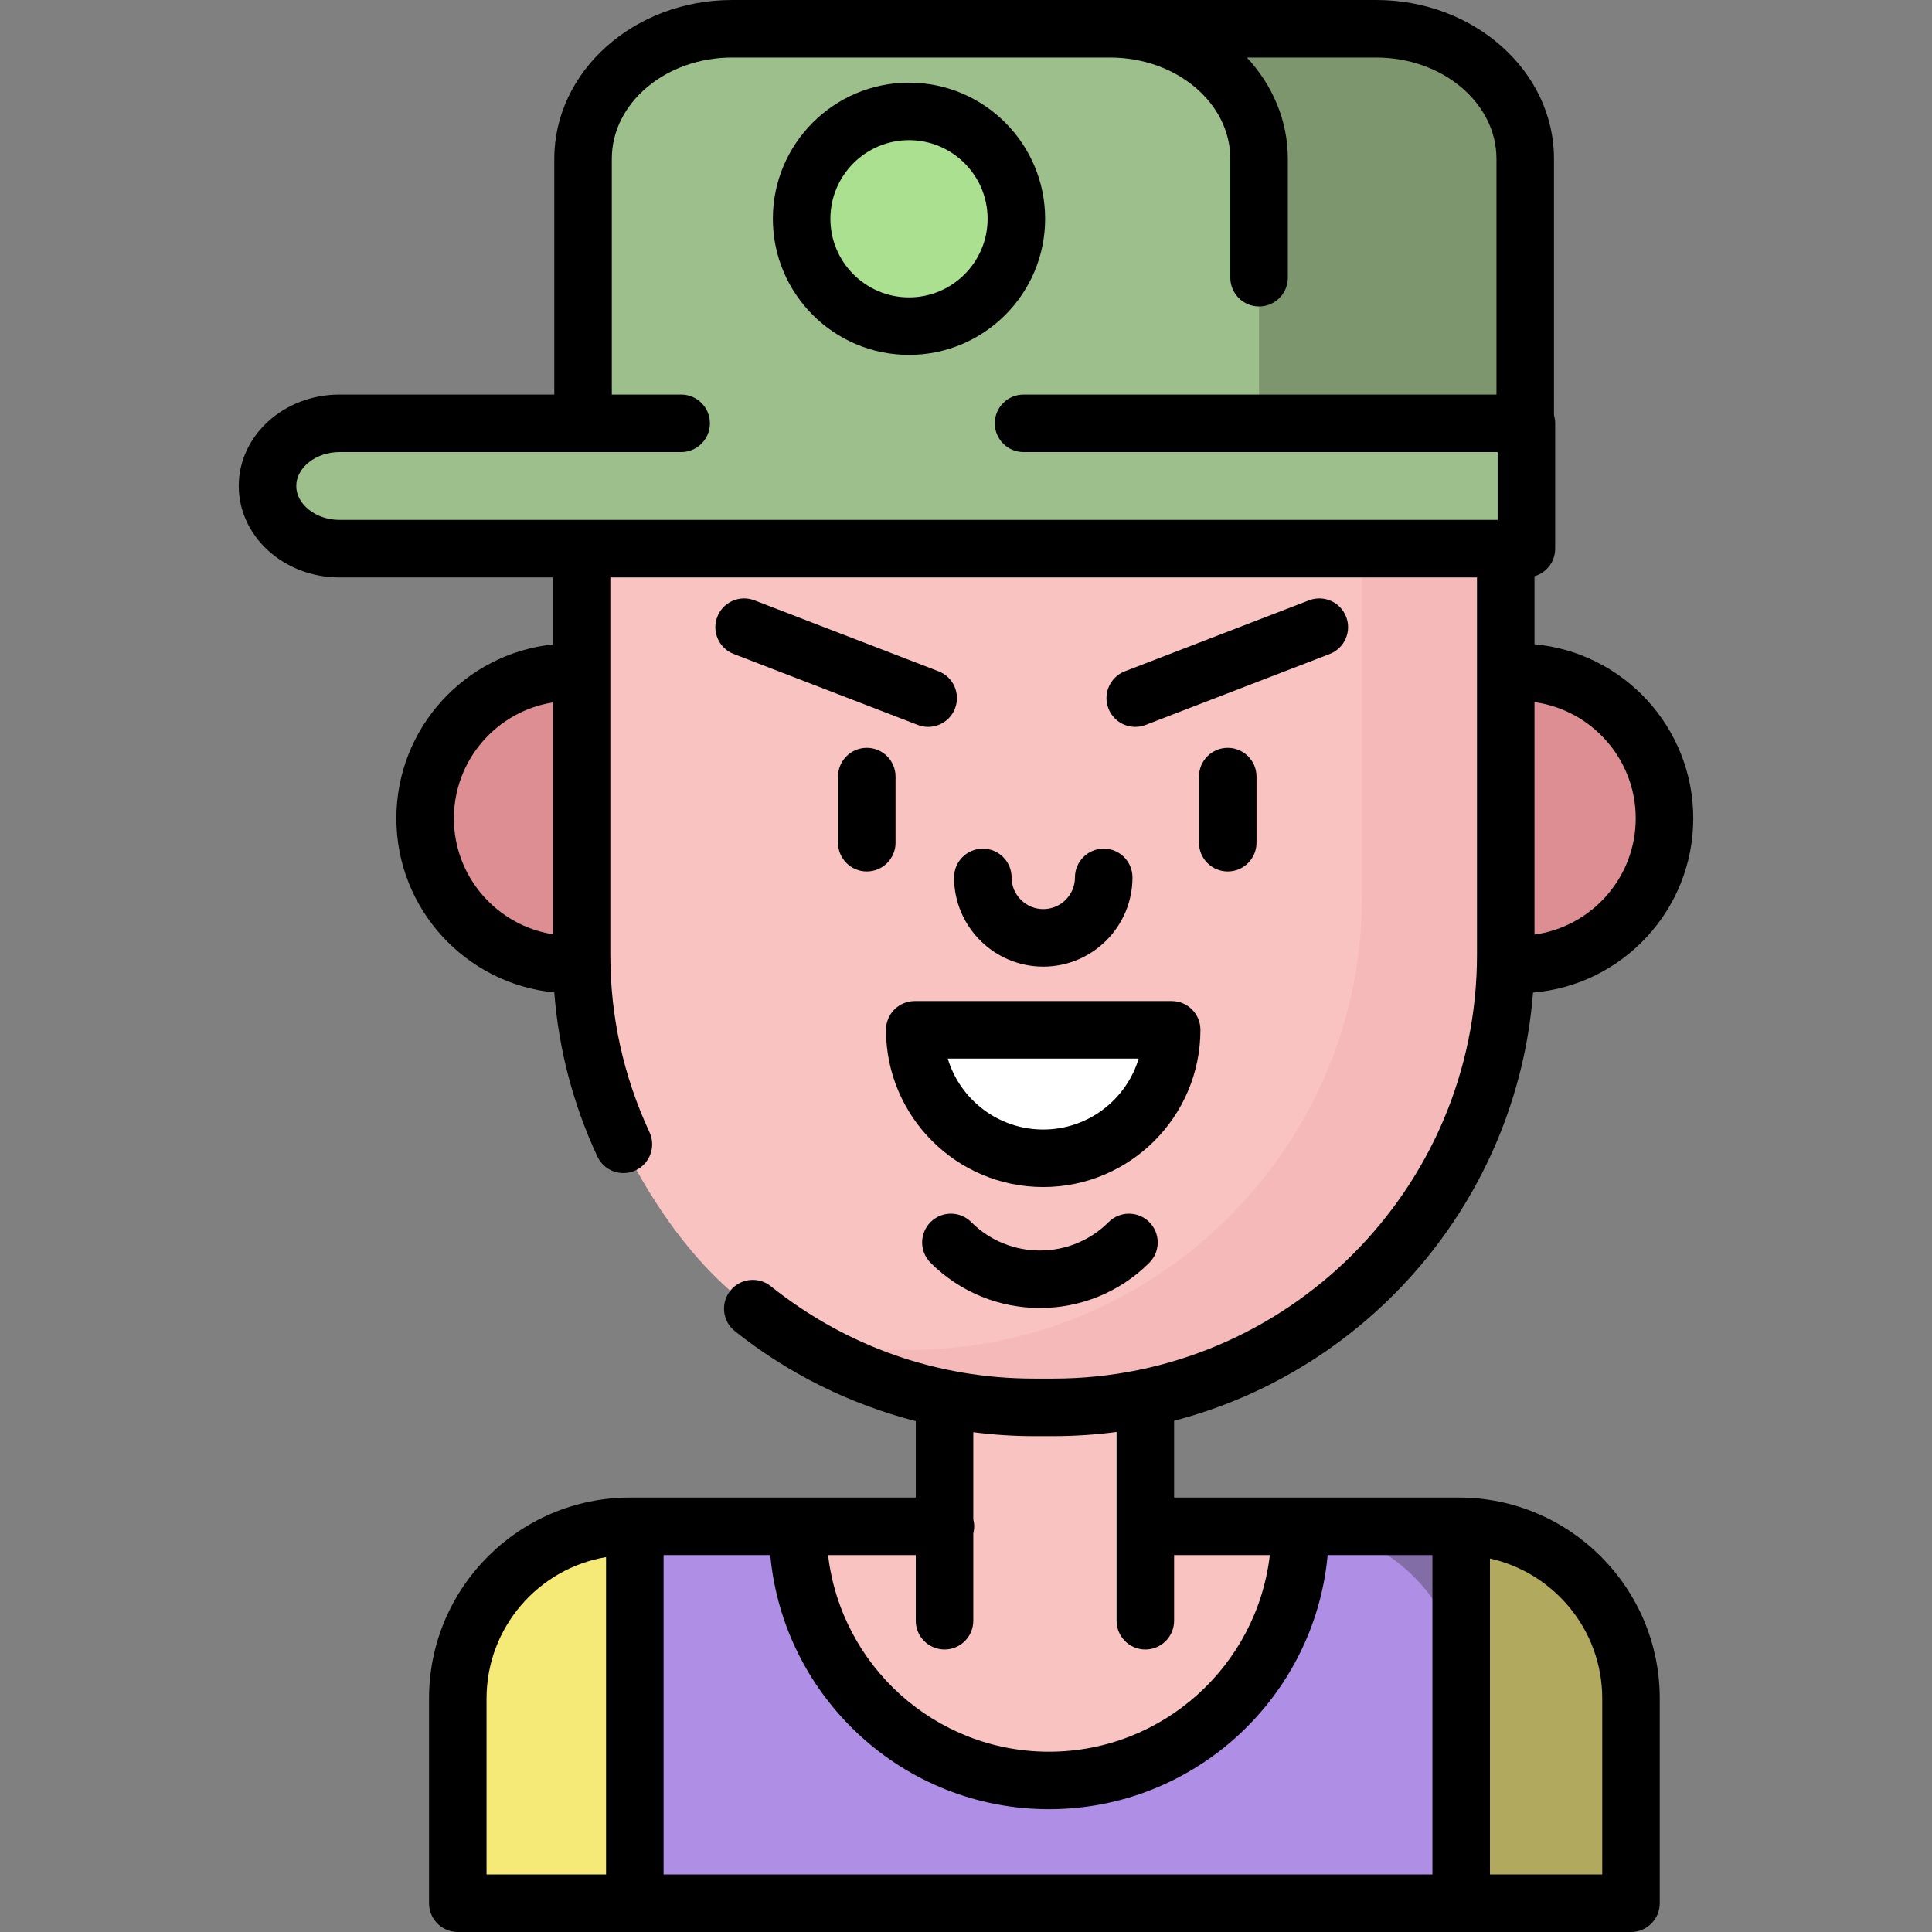 <?xml version="1.0" encoding="iso-8859-1"?>
<!-- Generator: Adobe Illustrator 19.0.0, SVG Export Plug-In . SVG Version: 6.00 Build 0)  -->
<svg xmlns="http://www.w3.org/2000/svg" xmlns:xlink="http://www.w3.org/1999/xlink" version="1.1" id="Layer_1" x="0px" y="0px" viewBox="0 0 512.003 512.003" style="enable-background:new 0 0 512.003 512.003;" xml:space="preserve">
<rect x="0" y="0" width="512.003" height="512.003" fill="#808080" stroke="none"/>
<path style="fill:#7D966E;" d="M404.203,112.186v-70.12c0-18.945-17.774-34.445-39.498-34.445h-80.408v110.399h99.949l20.271-5.833"/>
<path style="fill:#F5EA78;" d="M305.427,404.488h81.174c25.203,0,45.634,20.431,45.634,45.633v54.256H121.318v-54.256  c0-25.203,20.431-45.633,45.634-45.633h83.597H305.427z"/>
<rect x="168.231" y="404.517" style="fill:#AF8FE5;" width="221.298" height="99.612"/>
<rect x="250.313" y="351.204" style="fill:#F9C3C2;" width="53.221" height="78.312"/>
<path style="fill:#DD8E92;" d="M402.386,255.599c21.387,0,38.725-17.338,38.725-38.725s-17.338-38.725-38.725-38.725H151.391  c-21.387,0-38.725,17.338-38.725,38.725s17.338,38.725,38.725,38.725H402.386z"/>
<path style="fill:#F9C3C2;" d="M154.126,136.719v64.118v52.212c0,17.897,3.974,34.912,11.082,50.205  c0,0,12.414,27.955,34.286,43.552c21.355,15.229,46.437,26.16,74.549,26.16h5.081c65.954,0,119.917-53.963,119.917-119.917v-52.212  v-63.102L154.126,136.719z"/>
<path style="opacity:0.19;fill:#DD8E92;enable-background:new    ;" d="M360.935,137.577v48.018v52.212  c0,65.954-53.963,119.917-119.917,119.917h-5.081c-8.118,0-15.981-0.917-23.577-2.579c18.352,10.723,39.034,17.823,61.684,17.823  h5.081c65.954,0,119.917-53.963,119.917-119.917v-52.212v-63.103L360.935,137.577z"/>
<g>
	<path style="fill:#9DBF8C;" d="M154.514,112.186v-70.12c0-18.945,17.774-34.445,39.498-34.445H294.17   c21.724,0,39.498,15.5,39.498,34.445v31.526v56.623H155.601v-18.028"/>
	<path style="fill:#9DBF8C;" d="M271.253,112.186h133.263v33.215H89.936c-10.474,0-19.044-7.473-19.044-16.607l0,0   c0-9.134,8.57-16.607,19.044-16.607h90.577C180.513,112.186,271.253,112.186,271.253,112.186z"/>
</g>
<path style="fill:#F9C3C2;" d="M344.552,404.406c0,36.763-29.801,66.564-66.564,66.564s-66.564-29.801-66.564-66.564H344.552z"/>
<path style="fill:#FFFFFF;" d="M310.507,272.913c0,18.803-15.242,34.044-34.044,34.044c-18.803,0-34.044-15.242-34.044-34.044  H310.507z"/>
<circle style="fill:#AAE090;" cx="240.893" cy="57.977" r="28.455"/>
<path style="opacity:0.34;fill:#302E2E;enable-background:new    ;" d="M386.655,404.503H342.45  c25.203,0,45.634,20.431,45.634,45.634v54.256h44.205v-54.256C432.288,424.933,411.858,404.503,386.655,404.503z"/>
<path d="M237.331,205.805c0-4.21-3.412-7.622-7.622-7.622c-4.21,0-7.622,3.412-7.622,7.622v17.521c0,4.21,3.412,7.622,7.622,7.622  c4.21,0,7.622-3.412,7.622-7.622V205.805z"/>
<path d="M325.368,230.948c4.21,0,7.622-3.412,7.622-7.622v-17.521c0-4.21-3.412-7.622-7.622-7.622c-4.21,0-7.622,3.412-7.622,7.622  v17.521C317.746,227.535,321.158,230.948,325.368,230.948z"/>
<path d="M386.6,396.866h-75.448v-20.352c51.759-13.436,90.85-58.643,95.121-113.469c23.742-1.983,42.46-21.927,42.46-46.171  c0-24.113-18.513-43.976-42.07-46.143v-18.02c3.164-0.928,5.476-3.846,5.476-7.31v-33.215c0-0.749-0.113-1.471-0.314-2.153V42.067  C411.825,18.871,390.687,0,364.705,0h-70.534h-9.875h-90.283c-25.982,0-47.12,18.871-47.12,42.068v62.498H89.937  c-14.704,0-26.666,10.869-26.666,24.229c0,13.361,11.962,24.229,26.666,24.229h56.567v17.763  c-23.267,2.45-41.461,22.183-41.461,46.088c0,24.037,18.396,43.854,41.848,46.124c1.165,15.072,4.984,29.655,11.405,43.468  c1.292,2.777,4.043,4.412,6.917,4.412c1.076,0,2.169-0.23,3.207-0.712c3.818-1.774,5.474-6.307,3.699-10.124  c-6.882-14.806-10.372-30.616-10.372-46.992V153.024H391.42V253.05c0,61.92-50.375,112.295-112.295,112.295h-5.081  c-25.571,0-49.707-8.47-69.797-24.496c-3.291-2.625-8.086-2.084-10.711,1.206c-2.625,3.291-2.085,8.086,1.206,10.711  c14.165,11.3,30.581,19.398,47.95,23.849v20.253h-75.739c-29.365,0-53.254,23.891-53.254,53.255v54.256  c0,4.21,3.412,7.622,7.622,7.622h310.914c4.21,0,7.622-3.412,7.622-7.622v-54.256C439.855,420.757,415.965,396.866,386.6,396.866z   M120.287,216.874c0-15.488,11.38-28.364,26.217-30.717v61.432C131.667,245.238,120.287,232.362,120.287,216.874z M433.489,216.874  c0,15.699-11.694,28.71-26.826,30.801v-61.604C421.797,188.163,433.489,201.175,433.489,216.874z M78.514,128.794  c0-4.871,5.231-8.986,11.423-8.986h90.577c4.21,0,7.622-3.412,7.622-7.622c0-4.21-3.412-7.622-7.622-7.622h-18.378V42.068  c0-14.79,14.301-26.824,31.878-26.824h90.283h9.875c17.577,0,31.877,12.033,31.877,26.824v31.525c0,4.21,3.412,7.622,7.622,7.622  c4.21,0,7.622-3.412,7.622-7.622V42.068c0-10.186-4.078-19.537-10.852-26.824h34.265c17.577,0,31.877,12.033,31.877,26.824v62.498  H271.253c-4.21,0-7.622,3.412-7.622,7.622s3.412,7.622,7.622,7.622h125.643v17.971H89.937  C83.745,137.78,78.514,133.665,78.514,128.794z M175.855,412.11h28.274c3.461,37.714,35.258,67.354,73.859,67.354  s70.397-29.64,73.859-67.354h27.766v84.646H175.855L175.855,412.11L175.855,412.11z M250.312,437.133  c4.21,0,7.622-3.412,7.622-7.622v-23.165c0.149-0.596,0.237-1.215,0.237-1.857s-0.088-1.261-0.237-1.857v-23.085  c5.329,0.69,10.71,1.042,16.11,1.042h5.081c5.689,0,11.29-0.38,16.784-1.106v50.029c0,4.21,3.412,7.622,7.622,7.622  c4.21,0,7.622-3.412,7.622-7.622v-17.4h25.37c-3.398,29.292-28.344,52.11-58.534,52.11s-55.135-22.818-58.534-52.11h23.236v17.4  C242.69,433.721,246.103,437.133,250.312,437.133z M128.94,450.123c0-18.8,13.72-34.446,31.671-37.473v84.108H128.94  C128.94,496.757,128.94,450.123,128.94,450.123z M424.611,496.756h-29.755v-83.733c17.001,3.781,29.755,18.974,29.755,37.098  V496.756z"/>
<path d="M293.793,323.871c-10.036,10.037-26.369,10.037-36.403,0c-2.978-2.976-7.803-2.976-10.779,0  c-2.977,2.978-2.977,7.803,0,10.779c7.99,7.99,18.486,11.985,28.982,11.985c10.495,0,20.991-3.995,28.981-11.985  c2.977-2.978,2.977-7.803,0-10.779C301.596,320.896,296.771,320.896,293.793,323.871z"/>
<path d="M284.874,232.528c0,4.629-3.766,8.395-8.396,8.395c-4.63,0-8.396-3.766-8.396-8.395c0-4.21-3.412-7.622-7.622-7.622  c-4.21,0-7.622,3.412-7.622,7.622c0,13.034,10.606,23.639,23.64,23.639s23.64-10.605,23.64-23.639c0-4.21-3.412-7.622-7.622-7.622  C288.285,224.906,284.874,228.318,284.874,232.528z"/>
<path d="M248.718,177.896l-48.78-18.801c-3.929-1.514-8.34,0.444-9.852,4.371c-1.514,3.928,0.443,8.339,4.371,9.853l48.78,18.801  c0.901,0.348,1.828,0.512,2.739,0.512c3.061,0,5.948-1.857,7.114-4.883C254.603,183.821,252.645,179.409,248.718,177.896z"/>
<path d="M356.746,163.466c-1.513-3.928-5.925-5.884-9.853-4.371l-48.78,18.801c-3.928,1.513-5.885,5.925-4.371,9.853  c1.166,3.027,4.053,4.883,7.114,4.883c0.911,0,1.838-0.165,2.739-0.512l48.78-18.801  C356.302,171.806,358.26,167.394,356.746,163.466z"/>
<path d="M310.507,265.291h-68.088c-4.21,0-7.622,3.412-7.622,7.622c0,22.974,18.692,41.666,41.666,41.666  s41.666-18.692,41.666-41.666C318.129,268.703,314.718,265.291,310.507,265.291z M276.463,299.335  c-11.92,0-22.023-7.936-25.301-18.801h50.604C298.486,291.399,288.384,299.335,276.463,299.335z"/>
<path d="M276.971,57.977c0-19.893-16.184-36.077-36.077-36.077s-36.077,16.184-36.077,36.077s16.184,36.077,36.077,36.077  S276.971,77.87,276.971,57.977z M240.895,78.81c-11.488,0-20.833-9.345-20.833-20.833s9.345-20.833,20.833-20.833  c11.488,0,20.833,9.345,20.833,20.833S252.382,78.81,240.895,78.81z"/>
<g>
</g>
<g>
</g>
<g>
</g>
<g>
</g>
<g>
</g>
<g>
</g>
<g>
</g>
<g>
</g>
<g>
</g>
<g>
</g>
<g>
</g>
<g>
</g>
<g>
</g>
<g>
</g>
<g>
</g>
</svg>
